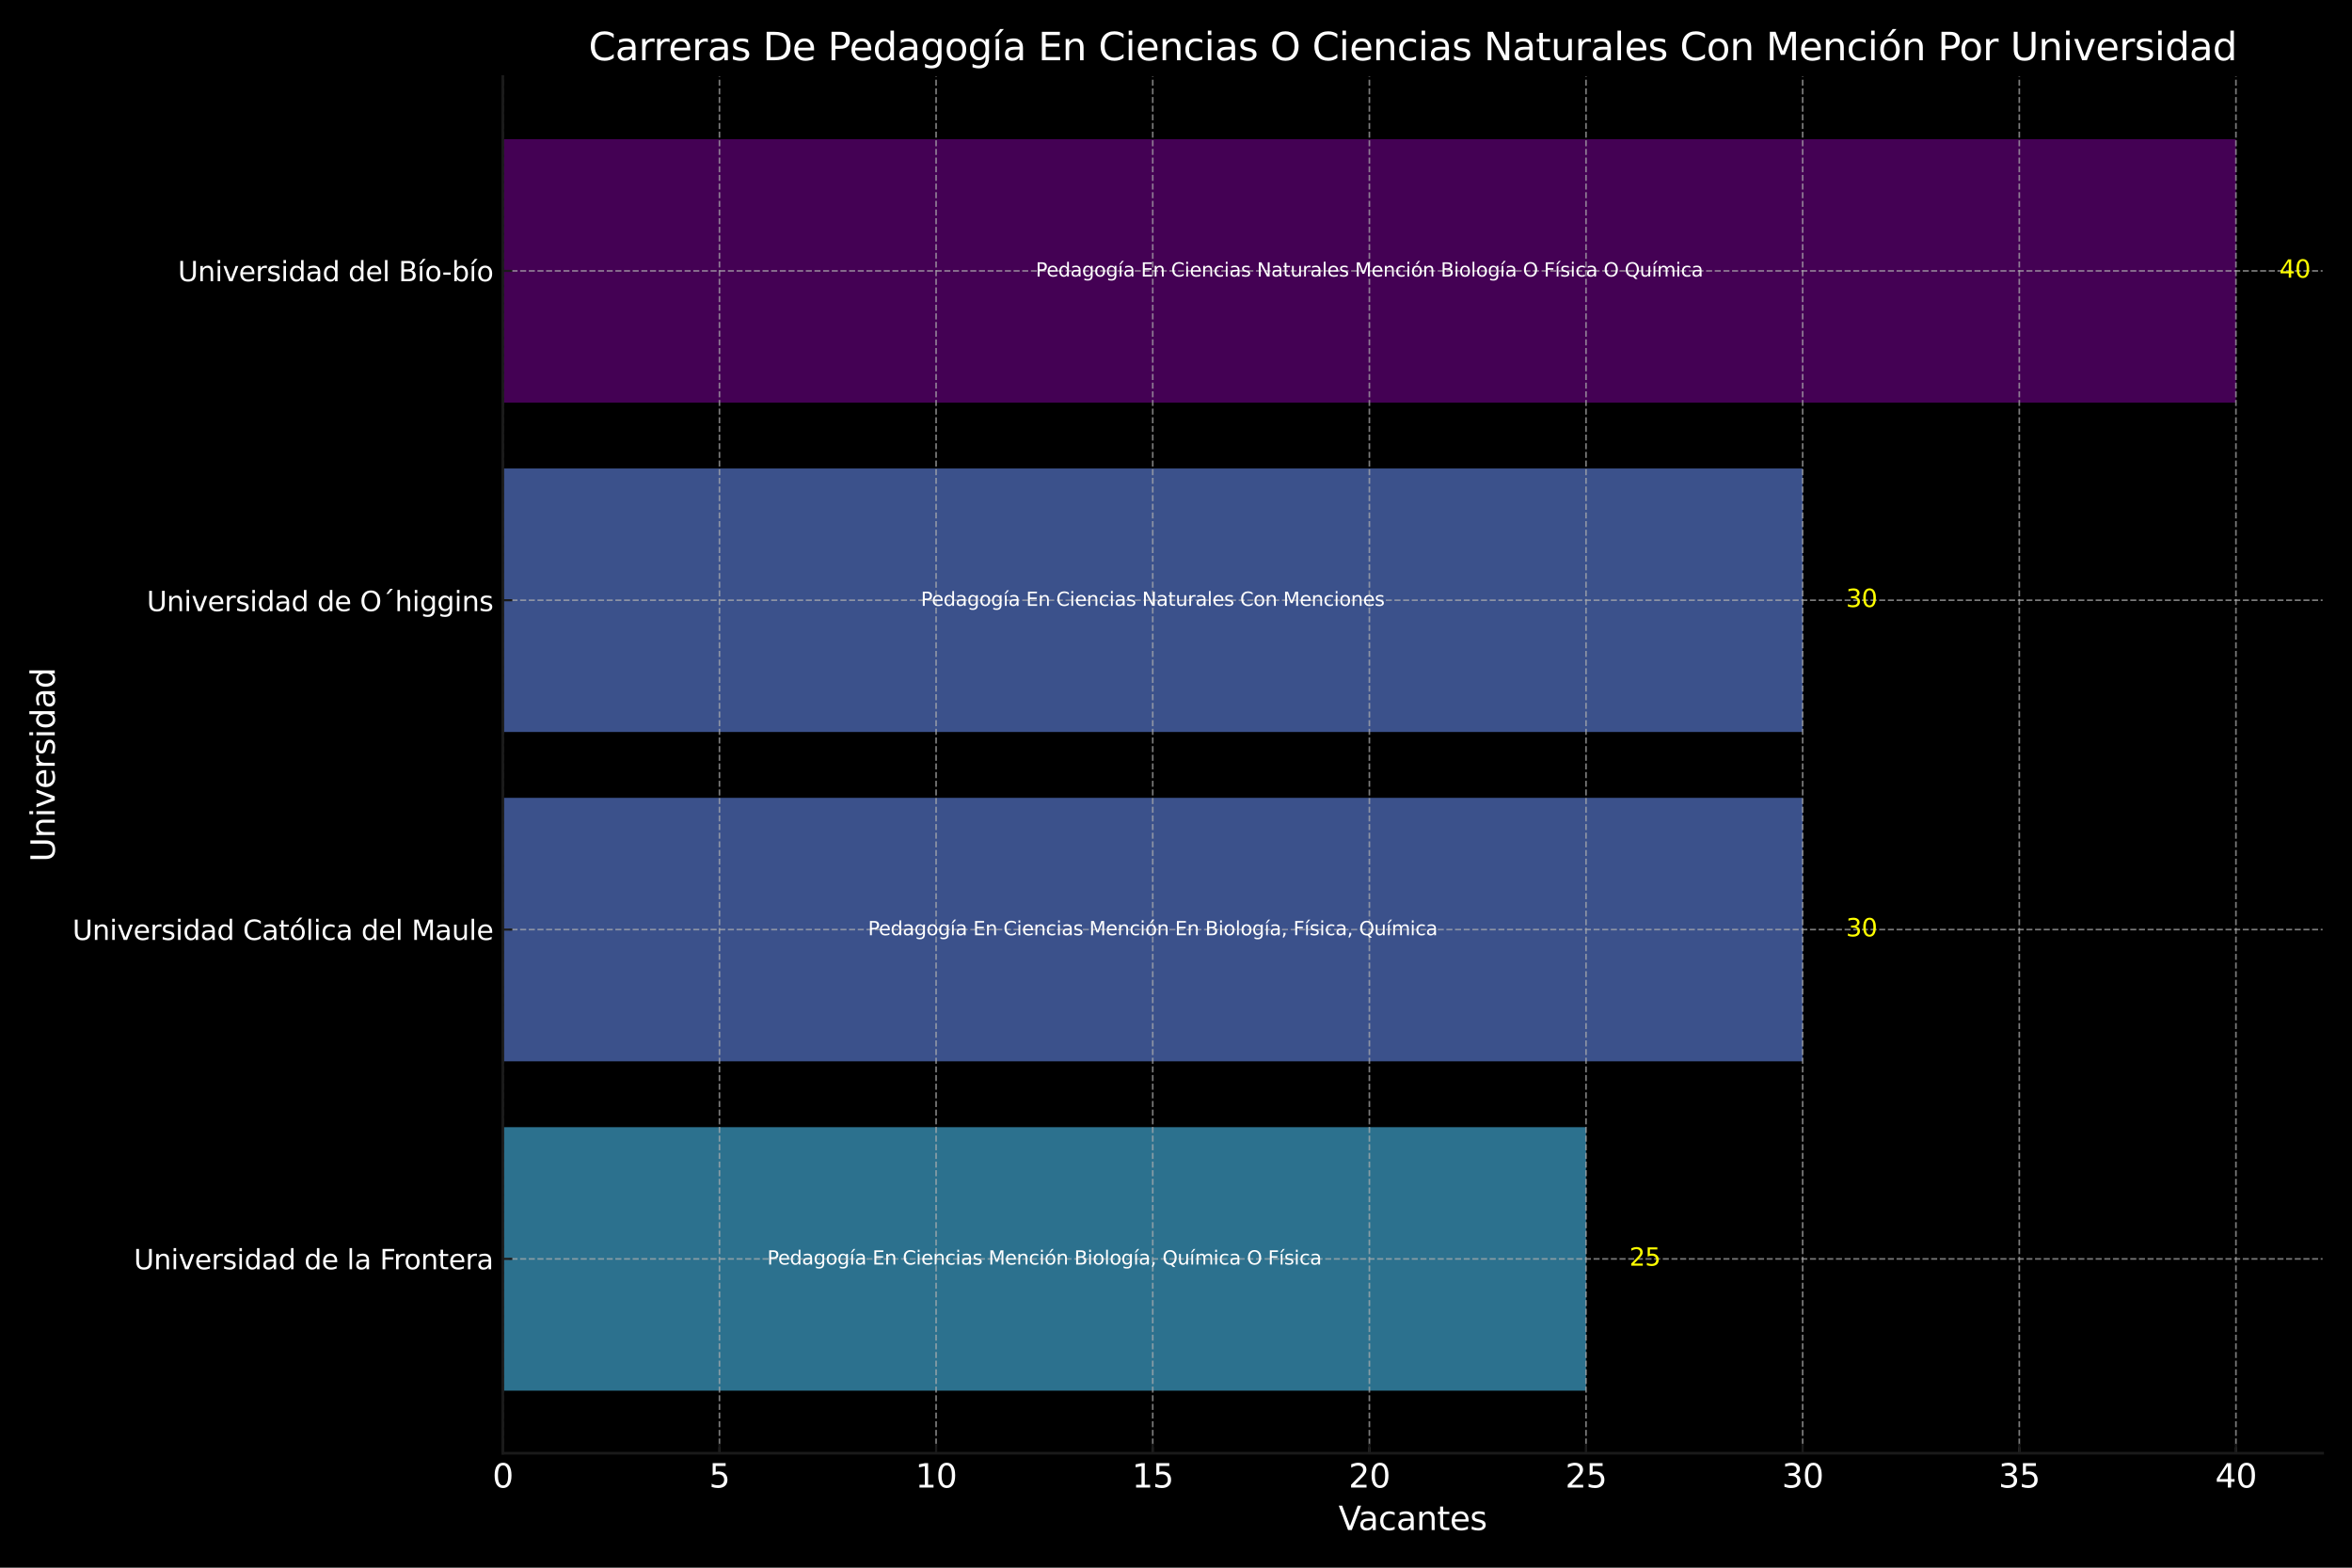 <?xml version="1.0" encoding="utf-8" standalone="no"?>
<!DOCTYPE svg PUBLIC "-//W3C//DTD SVG 1.1//EN"
  "http://www.w3.org/Graphics/SVG/1.1/DTD/svg11.dtd">
<svg xmlns:xlink="http://www.w3.org/1999/xlink" width="864pt" height="576pt" viewBox="0 0 864 576" xmlns="http://www.w3.org/2000/svg" version="1.1">
 <defs>
  <style type="text/css">*{stroke-linejoin: round; stroke-linecap: butt}</style>
 </defs>
 <g id="figure_1">
  <g id="patch_1">
   <path d="M 0 576 
L 864 576 
L 864 0 
L 0 0 
z
"/>
  </g>
  <g id="axes_1">
   <g id="patch_2">
    <path d="M 184.71 533.94 
L 853.2 533.94 
L 853.2 28.14 
L 184.71 28.14 
z
"/>
   </g>
   <g id="patch_3">
    <path d="M 184.71 510.949 
L 582.621 510.949 
L 582.621 414.145 
L 184.71 414.145 
z
" clip-path="url(#p367f5e7bcf)" style="fill: #2c718e"/>
   </g>
   <g id="patch_4">
    <path d="M 184.71 389.944 
L 662.203 389.944 
L 662.203 293.14 
L 184.71 293.14 
z
" clip-path="url(#p367f5e7bcf)" style="fill: #3b518b"/>
   </g>
   <g id="patch_5">
    <path d="M 184.71 268.94 
L 662.203 268.94 
L 662.203 172.136 
L 184.71 172.136 
z
" clip-path="url(#p367f5e7bcf)" style="fill: #3b518b"/>
   </g>
   <g id="patch_6">
    <path d="M 184.71 147.935 
L 821.367 147.935 
L 821.367 51.131 
L 184.71 51.131 
z
" clip-path="url(#p367f5e7bcf)" style="fill: #440154"/>
   </g>
   <g id="matplotlib.axis_1">
    <g id="xtick_1">
     <g id="line2d_1">
      <path d="M 184.71 533.94 
L 184.71 28.14 
" clip-path="url(#p367f5e7bcf)" style="fill: none; stroke-dasharray: 2.22,0.96; stroke-dashoffset: 0; stroke: #b0b0b0; stroke-opacity: 0.7; stroke-width: 0.6"/>
     </g>
     <g id="line2d_2">
      <defs>
       <path id="mdea21ae6fb" d="M 0 0 
L 0 -3.5 
" style="stroke: #1a1a1a; stroke-width: 0.8"/>
      </defs>
      <g>
       <use xlink:href="#mdea21ae6fb" x="184.71" y="533.94" style="fill: #1a1a1a; stroke: #1a1a1a; stroke-width: 0.8"/>
      </g>
     </g>
     <g id="text_1">
      <!-- 0 -->
      <g style="fill: #ffffff" transform="translate(180.893 546.558) scale(0.12 -0.12)">
       <defs>
        <path id="DejaVuSans-30" d="M 2034 4250 
Q 1547 4250 1301 3770 
Q 1056 3291 1056 2328 
Q 1056 1369 1301 889 
Q 1547 409 2034 409 
Q 2525 409 2770 889 
Q 3016 1369 3016 2328 
Q 3016 3291 2770 3770 
Q 2525 4250 2034 4250 
z
M 2034 4750 
Q 2819 4750 3233 4129 
Q 3647 3509 3647 2328 
Q 3647 1150 3233 529 
Q 2819 -91 2034 -91 
Q 1250 -91 836 529 
Q 422 1150 422 2328 
Q 422 3509 836 4129 
Q 1250 4750 2034 4750 
z
" transform="scale(0.016)"/>
       </defs>
       <use xlink:href="#DejaVuSans-30"/>
      </g>
     </g>
    </g>
    <g id="xtick_2">
     <g id="line2d_3">
      <path d="M 264.292 533.94 
L 264.292 28.14 
" clip-path="url(#p367f5e7bcf)" style="fill: none; stroke-dasharray: 2.22,0.96; stroke-dashoffset: 0; stroke: #b0b0b0; stroke-opacity: 0.7; stroke-width: 0.6"/>
     </g>
     <g id="line2d_4">
      <g>
       <use xlink:href="#mdea21ae6fb" x="264.292" y="533.94" style="fill: #1a1a1a; stroke: #1a1a1a; stroke-width: 0.8"/>
      </g>
     </g>
     <g id="text_2">
      <!-- 5 -->
      <g style="fill: #ffffff" transform="translate(260.475 546.558) scale(0.12 -0.12)">
       <defs>
        <path id="DejaVuSans-35" d="M 691 4666 
L 3169 4666 
L 3169 4134 
L 1269 4134 
L 1269 2991 
Q 1406 3038 1543 3061 
Q 1681 3084 1819 3084 
Q 2600 3084 3056 2656 
Q 3513 2228 3513 1497 
Q 3513 744 3044 326 
Q 2575 -91 1722 -91 
Q 1428 -91 1123 -41 
Q 819 9 494 109 
L 494 744 
Q 775 591 1075 516 
Q 1375 441 1709 441 
Q 2250 441 2565 725 
Q 2881 1009 2881 1497 
Q 2881 1984 2565 2268 
Q 2250 2553 1709 2553 
Q 1456 2553 1204 2497 
Q 953 2441 691 2322 
L 691 4666 
z
" transform="scale(0.016)"/>
       </defs>
       <use xlink:href="#DejaVuSans-35"/>
      </g>
     </g>
    </g>
    <g id="xtick_3">
     <g id="line2d_5">
      <path d="M 343.874 533.94 
L 343.874 28.14 
" clip-path="url(#p367f5e7bcf)" style="fill: none; stroke-dasharray: 2.22,0.96; stroke-dashoffset: 0; stroke: #b0b0b0; stroke-opacity: 0.7; stroke-width: 0.6"/>
     </g>
     <g id="line2d_6">
      <g>
       <use xlink:href="#mdea21ae6fb" x="343.874" y="533.94" style="fill: #1a1a1a; stroke: #1a1a1a; stroke-width: 0.8"/>
      </g>
     </g>
     <g id="text_3">
      <!-- 10 -->
      <g style="fill: #ffffff" transform="translate(336.239 546.558) scale(0.12 -0.12)">
       <defs>
        <path id="DejaVuSans-31" d="M 794 531 
L 1825 531 
L 1825 4091 
L 703 3866 
L 703 4441 
L 1819 4666 
L 2450 4666 
L 2450 531 
L 3481 531 
L 3481 0 
L 794 0 
L 794 531 
z
" transform="scale(0.016)"/>
       </defs>
       <use xlink:href="#DejaVuSans-31"/>
       <use xlink:href="#DejaVuSans-30" x="63.623"/>
      </g>
     </g>
    </g>
    <g id="xtick_4">
     <g id="line2d_7">
      <path d="M 423.456 533.94 
L 423.456 28.14 
" clip-path="url(#p367f5e7bcf)" style="fill: none; stroke-dasharray: 2.22,0.96; stroke-dashoffset: 0; stroke: #b0b0b0; stroke-opacity: 0.7; stroke-width: 0.6"/>
     </g>
     <g id="line2d_8">
      <g>
       <use xlink:href="#mdea21ae6fb" x="423.456" y="533.94" style="fill: #1a1a1a; stroke: #1a1a1a; stroke-width: 0.8"/>
      </g>
     </g>
     <g id="text_4">
      <!-- 15 -->
      <g style="fill: #ffffff" transform="translate(415.821 546.558) scale(0.12 -0.12)">
       <use xlink:href="#DejaVuSans-31"/>
       <use xlink:href="#DejaVuSans-35" x="63.623"/>
      </g>
     </g>
    </g>
    <g id="xtick_5">
     <g id="line2d_9">
      <path d="M 503.039 533.94 
L 503.039 28.14 
" clip-path="url(#p367f5e7bcf)" style="fill: none; stroke-dasharray: 2.22,0.96; stroke-dashoffset: 0; stroke: #b0b0b0; stroke-opacity: 0.7; stroke-width: 0.6"/>
     </g>
     <g id="line2d_10">
      <g>
       <use xlink:href="#mdea21ae6fb" x="503.039" y="533.94" style="fill: #1a1a1a; stroke: #1a1a1a; stroke-width: 0.8"/>
      </g>
     </g>
     <g id="text_5">
      <!-- 20 -->
      <g style="fill: #ffffff" transform="translate(495.404 546.558) scale(0.12 -0.12)">
       <defs>
        <path id="DejaVuSans-32" d="M 1228 531 
L 3431 531 
L 3431 0 
L 469 0 
L 469 531 
Q 828 903 1448 1529 
Q 2069 2156 2228 2338 
Q 2531 2678 2651 2914 
Q 2772 3150 2772 3378 
Q 2772 3750 2511 3984 
Q 2250 4219 1831 4219 
Q 1534 4219 1204 4116 
Q 875 4013 500 3803 
L 500 4441 
Q 881 4594 1212 4672 
Q 1544 4750 1819 4750 
Q 2544 4750 2975 4387 
Q 3406 4025 3406 3419 
Q 3406 3131 3298 2873 
Q 3191 2616 2906 2266 
Q 2828 2175 2409 1742 
Q 1991 1309 1228 531 
z
" transform="scale(0.016)"/>
       </defs>
       <use xlink:href="#DejaVuSans-32"/>
       <use xlink:href="#DejaVuSans-30" x="63.623"/>
      </g>
     </g>
    </g>
    <g id="xtick_6">
     <g id="line2d_11">
      <path d="M 582.621 533.94 
L 582.621 28.14 
" clip-path="url(#p367f5e7bcf)" style="fill: none; stroke-dasharray: 2.22,0.96; stroke-dashoffset: 0; stroke: #b0b0b0; stroke-opacity: 0.7; stroke-width: 0.6"/>
     </g>
     <g id="line2d_12">
      <g>
       <use xlink:href="#mdea21ae6fb" x="582.621" y="533.94" style="fill: #1a1a1a; stroke: #1a1a1a; stroke-width: 0.8"/>
      </g>
     </g>
     <g id="text_6">
      <!-- 25 -->
      <g style="fill: #ffffff" transform="translate(574.986 546.558) scale(0.12 -0.12)">
       <use xlink:href="#DejaVuSans-32"/>
       <use xlink:href="#DejaVuSans-35" x="63.623"/>
      </g>
     </g>
    </g>
    <g id="xtick_7">
     <g id="line2d_13">
      <path d="M 662.203 533.94 
L 662.203 28.14 
" clip-path="url(#p367f5e7bcf)" style="fill: none; stroke-dasharray: 2.22,0.96; stroke-dashoffset: 0; stroke: #b0b0b0; stroke-opacity: 0.7; stroke-width: 0.6"/>
     </g>
     <g id="line2d_14">
      <g>
       <use xlink:href="#mdea21ae6fb" x="662.203" y="533.94" style="fill: #1a1a1a; stroke: #1a1a1a; stroke-width: 0.8"/>
      </g>
     </g>
     <g id="text_7">
      <!-- 30 -->
      <g style="fill: #ffffff" transform="translate(654.568 546.558) scale(0.12 -0.12)">
       <defs>
        <path id="DejaVuSans-33" d="M 2597 2516 
Q 3050 2419 3304 2112 
Q 3559 1806 3559 1356 
Q 3559 666 3084 287 
Q 2609 -91 1734 -91 
Q 1441 -91 1130 -33 
Q 819 25 488 141 
L 488 750 
Q 750 597 1062 519 
Q 1375 441 1716 441 
Q 2309 441 2620 675 
Q 2931 909 2931 1356 
Q 2931 1769 2642 2001 
Q 2353 2234 1838 2234 
L 1294 2234 
L 1294 2753 
L 1863 2753 
Q 2328 2753 2575 2939 
Q 2822 3125 2822 3475 
Q 2822 3834 2567 4026 
Q 2313 4219 1838 4219 
Q 1578 4219 1281 4162 
Q 984 4106 628 3988 
L 628 4550 
Q 988 4650 1302 4700 
Q 1616 4750 1894 4750 
Q 2613 4750 3031 4423 
Q 3450 4097 3450 3541 
Q 3450 3153 3228 2886 
Q 3006 2619 2597 2516 
z
" transform="scale(0.016)"/>
       </defs>
       <use xlink:href="#DejaVuSans-33"/>
       <use xlink:href="#DejaVuSans-30" x="63.623"/>
      </g>
     </g>
    </g>
    <g id="xtick_8">
     <g id="line2d_15">
      <path d="M 741.785 533.94 
L 741.785 28.14 
" clip-path="url(#p367f5e7bcf)" style="fill: none; stroke-dasharray: 2.22,0.96; stroke-dashoffset: 0; stroke: #b0b0b0; stroke-opacity: 0.7; stroke-width: 0.6"/>
     </g>
     <g id="line2d_16">
      <g>
       <use xlink:href="#mdea21ae6fb" x="741.785" y="533.94" style="fill: #1a1a1a; stroke: #1a1a1a; stroke-width: 0.8"/>
      </g>
     </g>
     <g id="text_8">
      <!-- 35 -->
      <g style="fill: #ffffff" transform="translate(734.15 546.558) scale(0.12 -0.12)">
       <use xlink:href="#DejaVuSans-33"/>
       <use xlink:href="#DejaVuSans-35" x="63.623"/>
      </g>
     </g>
    </g>
    <g id="xtick_9">
     <g id="line2d_17">
      <path d="M 821.367 533.94 
L 821.367 28.14 
" clip-path="url(#p367f5e7bcf)" style="fill: none; stroke-dasharray: 2.22,0.96; stroke-dashoffset: 0; stroke: #b0b0b0; stroke-opacity: 0.7; stroke-width: 0.6"/>
     </g>
     <g id="line2d_18">
      <g>
       <use xlink:href="#mdea21ae6fb" x="821.367" y="533.94" style="fill: #1a1a1a; stroke: #1a1a1a; stroke-width: 0.8"/>
      </g>
     </g>
     <g id="text_9">
      <!-- 40 -->
      <g style="fill: #ffffff" transform="translate(813.732 546.558) scale(0.12 -0.12)">
       <defs>
        <path id="DejaVuSans-34" d="M 2419 4116 
L 825 1625 
L 2419 1625 
L 2419 4116 
z
M 2253 4666 
L 3047 4666 
L 3047 1625 
L 3713 1625 
L 3713 1100 
L 3047 1100 
L 3047 0 
L 2419 0 
L 2419 1100 
L 313 1100 
L 313 1709 
L 2253 4666 
z
" transform="scale(0.016)"/>
       </defs>
       <use xlink:href="#DejaVuSans-34"/>
       <use xlink:href="#DejaVuSans-30" x="63.623"/>
      </g>
     </g>
    </g>
    <g id="text_10">
     <!-- Vacantes -->
     <g style="fill: #ffffff" transform="translate(491.691 562.172) scale(0.12 -0.12)">
      <defs>
       <path id="DejaVuSans-56" d="M 1831 0 
L 50 4666 
L 709 4666 
L 2188 738 
L 3669 4666 
L 4325 4666 
L 2547 0 
L 1831 0 
z
" transform="scale(0.016)"/>
       <path id="DejaVuSans-61" d="M 2194 1759 
Q 1497 1759 1228 1600 
Q 959 1441 959 1056 
Q 959 750 1161 570 
Q 1363 391 1709 391 
Q 2188 391 2477 730 
Q 2766 1069 2766 1631 
L 2766 1759 
L 2194 1759 
z
M 3341 1997 
L 3341 0 
L 2766 0 
L 2766 531 
Q 2569 213 2275 61 
Q 1981 -91 1556 -91 
Q 1019 -91 701 211 
Q 384 513 384 1019 
Q 384 1609 779 1909 
Q 1175 2209 1959 2209 
L 2766 2209 
L 2766 2266 
Q 2766 2663 2505 2880 
Q 2244 3097 1772 3097 
Q 1472 3097 1187 3025 
Q 903 2953 641 2809 
L 641 3341 
Q 956 3463 1253 3523 
Q 1550 3584 1831 3584 
Q 2591 3584 2966 3190 
Q 3341 2797 3341 1997 
z
" transform="scale(0.016)"/>
       <path id="DejaVuSans-63" d="M 3122 3366 
L 3122 2828 
Q 2878 2963 2633 3030 
Q 2388 3097 2138 3097 
Q 1578 3097 1268 2742 
Q 959 2388 959 1747 
Q 959 1106 1268 751 
Q 1578 397 2138 397 
Q 2388 397 2633 464 
Q 2878 531 3122 666 
L 3122 134 
Q 2881 22 2623 -34 
Q 2366 -91 2075 -91 
Q 1284 -91 818 406 
Q 353 903 353 1747 
Q 353 2603 823 3093 
Q 1294 3584 2113 3584 
Q 2378 3584 2631 3529 
Q 2884 3475 3122 3366 
z
" transform="scale(0.016)"/>
       <path id="DejaVuSans-6e" d="M 3513 2113 
L 3513 0 
L 2938 0 
L 2938 2094 
Q 2938 2591 2744 2837 
Q 2550 3084 2163 3084 
Q 1697 3084 1428 2787 
Q 1159 2491 1159 1978 
L 1159 0 
L 581 0 
L 581 3500 
L 1159 3500 
L 1159 2956 
Q 1366 3272 1645 3428 
Q 1925 3584 2291 3584 
Q 2894 3584 3203 3211 
Q 3513 2838 3513 2113 
z
" transform="scale(0.016)"/>
       <path id="DejaVuSans-74" d="M 1172 4494 
L 1172 3500 
L 2356 3500 
L 2356 3053 
L 1172 3053 
L 1172 1153 
Q 1172 725 1289 603 
Q 1406 481 1766 481 
L 2356 481 
L 2356 0 
L 1766 0 
Q 1100 0 847 248 
Q 594 497 594 1153 
L 594 3053 
L 172 3053 
L 172 3500 
L 594 3500 
L 594 4494 
L 1172 4494 
z
" transform="scale(0.016)"/>
       <path id="DejaVuSans-65" d="M 3597 1894 
L 3597 1613 
L 953 1613 
Q 991 1019 1311 708 
Q 1631 397 2203 397 
Q 2534 397 2845 478 
Q 3156 559 3463 722 
L 3463 178 
Q 3153 47 2828 -22 
Q 2503 -91 2169 -91 
Q 1331 -91 842 396 
Q 353 884 353 1716 
Q 353 2575 817 3079 
Q 1281 3584 2069 3584 
Q 2775 3584 3186 3129 
Q 3597 2675 3597 1894 
z
M 3022 2063 
Q 3016 2534 2758 2815 
Q 2500 3097 2075 3097 
Q 1594 3097 1305 2825 
Q 1016 2553 972 2059 
L 3022 2063 
z
" transform="scale(0.016)"/>
       <path id="DejaVuSans-73" d="M 2834 3397 
L 2834 2853 
Q 2591 2978 2328 3040 
Q 2066 3103 1784 3103 
Q 1356 3103 1142 2972 
Q 928 2841 928 2578 
Q 928 2378 1081 2264 
Q 1234 2150 1697 2047 
L 1894 2003 
Q 2506 1872 2764 1633 
Q 3022 1394 3022 966 
Q 3022 478 2636 193 
Q 2250 -91 1575 -91 
Q 1294 -91 989 -36 
Q 684 19 347 128 
L 347 722 
Q 666 556 975 473 
Q 1284 391 1588 391 
Q 1994 391 2212 530 
Q 2431 669 2431 922 
Q 2431 1156 2273 1281 
Q 2116 1406 1581 1522 
L 1381 1569 
Q 847 1681 609 1914 
Q 372 2147 372 2553 
Q 372 3047 722 3315 
Q 1072 3584 1716 3584 
Q 2034 3584 2315 3537 
Q 2597 3491 2834 3397 
z
" transform="scale(0.016)"/>
      </defs>
      <use xlink:href="#DejaVuSans-56"/>
      <use xlink:href="#DejaVuSans-61" x="60.658"/>
      <use xlink:href="#DejaVuSans-63" x="121.938"/>
      <use xlink:href="#DejaVuSans-61" x="176.918"/>
      <use xlink:href="#DejaVuSans-6e" x="238.197"/>
      <use xlink:href="#DejaVuSans-74" x="301.576"/>
      <use xlink:href="#DejaVuSans-65" x="340.785"/>
      <use xlink:href="#DejaVuSans-73" x="402.309"/>
     </g>
    </g>
   </g>
   <g id="matplotlib.axis_2">
    <g id="ytick_1">
     <g id="line2d_19">
      <path d="M 184.71 462.547 
L 853.2 462.547 
" clip-path="url(#p367f5e7bcf)" style="fill: none; stroke-dasharray: 2.22,0.96; stroke-dashoffset: 0; stroke: #b0b0b0; stroke-opacity: 0.7; stroke-width: 0.6"/>
     </g>
     <g id="line2d_20">
      <defs>
       <path id="mea9756014a" d="M 0 0 
L 3.5 0 
" style="stroke: #1a1a1a; stroke-width: 0.8"/>
      </defs>
      <g>
       <use xlink:href="#mea9756014a" x="184.71" y="462.547" style="fill: #1a1a1a; stroke: #1a1a1a; stroke-width: 0.8"/>
      </g>
     </g>
     <g id="text_11">
      <!-- Universidad de la Frontera -->
      <g style="fill: #ffffff" transform="translate(49.157 466.346) scale(0.1 -0.1)">
       <defs>
        <path id="DejaVuSans-55" d="M 556 4666 
L 1191 4666 
L 1191 1831 
Q 1191 1081 1462 751 
Q 1734 422 2344 422 
Q 2950 422 3222 751 
Q 3494 1081 3494 1831 
L 3494 4666 
L 4128 4666 
L 4128 1753 
Q 4128 841 3676 375 
Q 3225 -91 2344 -91 
Q 1459 -91 1007 375 
Q 556 841 556 1753 
L 556 4666 
z
" transform="scale(0.016)"/>
        <path id="DejaVuSans-69" d="M 603 3500 
L 1178 3500 
L 1178 0 
L 603 0 
L 603 3500 
z
M 603 4863 
L 1178 4863 
L 1178 4134 
L 603 4134 
L 603 4863 
z
" transform="scale(0.016)"/>
        <path id="DejaVuSans-76" d="M 191 3500 
L 800 3500 
L 1894 563 
L 2988 3500 
L 3597 3500 
L 2284 0 
L 1503 0 
L 191 3500 
z
" transform="scale(0.016)"/>
        <path id="DejaVuSans-72" d="M 2631 2963 
Q 2534 3019 2420 3045 
Q 2306 3072 2169 3072 
Q 1681 3072 1420 2755 
Q 1159 2438 1159 1844 
L 1159 0 
L 581 0 
L 581 3500 
L 1159 3500 
L 1159 2956 
Q 1341 3275 1631 3429 
Q 1922 3584 2338 3584 
Q 2397 3584 2469 3576 
Q 2541 3569 2628 3553 
L 2631 2963 
z
" transform="scale(0.016)"/>
        <path id="DejaVuSans-64" d="M 2906 2969 
L 2906 4863 
L 3481 4863 
L 3481 0 
L 2906 0 
L 2906 525 
Q 2725 213 2448 61 
Q 2172 -91 1784 -91 
Q 1150 -91 751 415 
Q 353 922 353 1747 
Q 353 2572 751 3078 
Q 1150 3584 1784 3584 
Q 2172 3584 2448 3432 
Q 2725 3281 2906 2969 
z
M 947 1747 
Q 947 1113 1208 752 
Q 1469 391 1925 391 
Q 2381 391 2643 752 
Q 2906 1113 2906 1747 
Q 2906 2381 2643 2742 
Q 2381 3103 1925 3103 
Q 1469 3103 1208 2742 
Q 947 2381 947 1747 
z
" transform="scale(0.016)"/>
        <path id="DejaVuSans-20" transform="scale(0.016)"/>
        <path id="DejaVuSans-6c" d="M 603 4863 
L 1178 4863 
L 1178 0 
L 603 0 
L 603 4863 
z
" transform="scale(0.016)"/>
        <path id="DejaVuSans-46" d="M 628 4666 
L 3309 4666 
L 3309 4134 
L 1259 4134 
L 1259 2759 
L 3109 2759 
L 3109 2228 
L 1259 2228 
L 1259 0 
L 628 0 
L 628 4666 
z
" transform="scale(0.016)"/>
        <path id="DejaVuSans-6f" d="M 1959 3097 
Q 1497 3097 1228 2736 
Q 959 2375 959 1747 
Q 959 1119 1226 758 
Q 1494 397 1959 397 
Q 2419 397 2687 759 
Q 2956 1122 2956 1747 
Q 2956 2369 2687 2733 
Q 2419 3097 1959 3097 
z
M 1959 3584 
Q 2709 3584 3137 3096 
Q 3566 2609 3566 1747 
Q 3566 888 3137 398 
Q 2709 -91 1959 -91 
Q 1206 -91 779 398 
Q 353 888 353 1747 
Q 353 2609 779 3096 
Q 1206 3584 1959 3584 
z
" transform="scale(0.016)"/>
       </defs>
       <use xlink:href="#DejaVuSans-55"/>
       <use xlink:href="#DejaVuSans-6e" x="73.193"/>
       <use xlink:href="#DejaVuSans-69" x="136.572"/>
       <use xlink:href="#DejaVuSans-76" x="164.355"/>
       <use xlink:href="#DejaVuSans-65" x="223.535"/>
       <use xlink:href="#DejaVuSans-72" x="285.059"/>
       <use xlink:href="#DejaVuSans-73" x="326.172"/>
       <use xlink:href="#DejaVuSans-69" x="378.271"/>
       <use xlink:href="#DejaVuSans-64" x="406.055"/>
       <use xlink:href="#DejaVuSans-61" x="469.531"/>
       <use xlink:href="#DejaVuSans-64" x="530.811"/>
       <use xlink:href="#DejaVuSans-20" x="594.287"/>
       <use xlink:href="#DejaVuSans-64" x="626.074"/>
       <use xlink:href="#DejaVuSans-65" x="689.551"/>
       <use xlink:href="#DejaVuSans-20" x="751.074"/>
       <use xlink:href="#DejaVuSans-6c" x="782.861"/>
       <use xlink:href="#DejaVuSans-61" x="810.645"/>
       <use xlink:href="#DejaVuSans-20" x="871.924"/>
       <use xlink:href="#DejaVuSans-46" x="903.711"/>
       <use xlink:href="#DejaVuSans-72" x="953.98"/>
       <use xlink:href="#DejaVuSans-6f" x="992.844"/>
       <use xlink:href="#DejaVuSans-6e" x="1054.025"/>
       <use xlink:href="#DejaVuSans-74" x="1117.404"/>
       <use xlink:href="#DejaVuSans-65" x="1156.613"/>
       <use xlink:href="#DejaVuSans-72" x="1218.137"/>
       <use xlink:href="#DejaVuSans-61" x="1259.25"/>
      </g>
     </g>
    </g>
    <g id="ytick_2">
     <g id="line2d_21">
      <path d="M 184.71 341.542 
L 853.2 341.542 
" clip-path="url(#p367f5e7bcf)" style="fill: none; stroke-dasharray: 2.22,0.96; stroke-dashoffset: 0; stroke: #b0b0b0; stroke-opacity: 0.7; stroke-width: 0.6"/>
     </g>
     <g id="line2d_22">
      <g>
       <use xlink:href="#mea9756014a" x="184.71" y="341.542" style="fill: #1a1a1a; stroke: #1a1a1a; stroke-width: 0.8"/>
      </g>
     </g>
     <g id="text_12">
      <!-- Universidad Católica del Maule -->
      <g style="fill: #ffffff" transform="translate(26.608 345.342) scale(0.1 -0.1)">
       <defs>
        <path id="DejaVuSans-43" d="M 4122 4306 
L 4122 3641 
Q 3803 3938 3442 4084 
Q 3081 4231 2675 4231 
Q 1875 4231 1450 3742 
Q 1025 3253 1025 2328 
Q 1025 1406 1450 917 
Q 1875 428 2675 428 
Q 3081 428 3442 575 
Q 3803 722 4122 1019 
L 4122 359 
Q 3791 134 3420 21 
Q 3050 -91 2638 -91 
Q 1578 -91 968 557 
Q 359 1206 359 2328 
Q 359 3453 968 4101 
Q 1578 4750 2638 4750 
Q 3056 4750 3426 4639 
Q 3797 4528 4122 4306 
z
" transform="scale(0.016)"/>
        <path id="DejaVuSans-f3" d="M 1959 3097 
Q 1497 3097 1228 2736 
Q 959 2375 959 1747 
Q 959 1119 1226 758 
Q 1494 397 1959 397 
Q 2419 397 2687 759 
Q 2956 1122 2956 1747 
Q 2956 2369 2687 2733 
Q 2419 3097 1959 3097 
z
M 1959 3584 
Q 2709 3584 3137 3096 
Q 3566 2609 3566 1747 
Q 3566 888 3137 398 
Q 2709 -91 1959 -91 
Q 1206 -91 779 398 
Q 353 888 353 1747 
Q 353 2609 779 3096 
Q 1206 3584 1959 3584 
z
M 2394 5119 
L 3016 5119 
L 1998 3944 
L 1519 3944 
L 2394 5119 
z
" transform="scale(0.016)"/>
        <path id="DejaVuSans-4d" d="M 628 4666 
L 1569 4666 
L 2759 1491 
L 3956 4666 
L 4897 4666 
L 4897 0 
L 4281 0 
L 4281 4097 
L 3078 897 
L 2444 897 
L 1241 4097 
L 1241 0 
L 628 0 
L 628 4666 
z
" transform="scale(0.016)"/>
        <path id="DejaVuSans-75" d="M 544 1381 
L 544 3500 
L 1119 3500 
L 1119 1403 
Q 1119 906 1312 657 
Q 1506 409 1894 409 
Q 2359 409 2629 706 
Q 2900 1003 2900 1516 
L 2900 3500 
L 3475 3500 
L 3475 0 
L 2900 0 
L 2900 538 
Q 2691 219 2414 64 
Q 2138 -91 1772 -91 
Q 1169 -91 856 284 
Q 544 659 544 1381 
z
M 1991 3584 
L 1991 3584 
z
" transform="scale(0.016)"/>
       </defs>
       <use xlink:href="#DejaVuSans-55"/>
       <use xlink:href="#DejaVuSans-6e" x="73.193"/>
       <use xlink:href="#DejaVuSans-69" x="136.572"/>
       <use xlink:href="#DejaVuSans-76" x="164.355"/>
       <use xlink:href="#DejaVuSans-65" x="223.535"/>
       <use xlink:href="#DejaVuSans-72" x="285.059"/>
       <use xlink:href="#DejaVuSans-73" x="326.172"/>
       <use xlink:href="#DejaVuSans-69" x="378.271"/>
       <use xlink:href="#DejaVuSans-64" x="406.055"/>
       <use xlink:href="#DejaVuSans-61" x="469.531"/>
       <use xlink:href="#DejaVuSans-64" x="530.811"/>
       <use xlink:href="#DejaVuSans-20" x="594.287"/>
       <use xlink:href="#DejaVuSans-43" x="626.074"/>
       <use xlink:href="#DejaVuSans-61" x="695.898"/>
       <use xlink:href="#DejaVuSans-74" x="757.178"/>
       <use xlink:href="#DejaVuSans-f3" x="796.387"/>
       <use xlink:href="#DejaVuSans-6c" x="857.568"/>
       <use xlink:href="#DejaVuSans-69" x="885.352"/>
       <use xlink:href="#DejaVuSans-63" x="913.135"/>
       <use xlink:href="#DejaVuSans-61" x="968.115"/>
       <use xlink:href="#DejaVuSans-20" x="1029.395"/>
       <use xlink:href="#DejaVuSans-64" x="1061.182"/>
       <use xlink:href="#DejaVuSans-65" x="1124.658"/>
       <use xlink:href="#DejaVuSans-6c" x="1186.182"/>
       <use xlink:href="#DejaVuSans-20" x="1213.965"/>
       <use xlink:href="#DejaVuSans-4d" x="1245.752"/>
       <use xlink:href="#DejaVuSans-61" x="1332.031"/>
       <use xlink:href="#DejaVuSans-75" x="1393.311"/>
       <use xlink:href="#DejaVuSans-6c" x="1456.689"/>
       <use xlink:href="#DejaVuSans-65" x="1484.473"/>
      </g>
     </g>
    </g>
    <g id="ytick_3">
     <g id="line2d_23">
      <path d="M 184.71 220.538 
L 853.2 220.538 
" clip-path="url(#p367f5e7bcf)" style="fill: none; stroke-dasharray: 2.22,0.96; stroke-dashoffset: 0; stroke: #b0b0b0; stroke-opacity: 0.7; stroke-width: 0.6"/>
     </g>
     <g id="line2d_24">
      <g>
       <use xlink:href="#mea9756014a" x="184.71" y="220.538" style="fill: #1a1a1a; stroke: #1a1a1a; stroke-width: 0.8"/>
      </g>
     </g>
     <g id="text_13">
      <!-- Universidad de O´higgins -->
      <g style="fill: #ffffff" transform="translate(53.913 224.537) scale(0.1 -0.1)">
       <defs>
        <path id="DejaVuSans-4f" d="M 2522 4238 
Q 1834 4238 1429 3725 
Q 1025 3213 1025 2328 
Q 1025 1447 1429 934 
Q 1834 422 2522 422 
Q 3209 422 3611 934 
Q 4013 1447 4013 2328 
Q 4013 3213 3611 3725 
Q 3209 4238 2522 4238 
z
M 2522 4750 
Q 3503 4750 4090 4092 
Q 4678 3434 4678 2328 
Q 4678 1225 4090 567 
Q 3503 -91 2522 -91 
Q 1538 -91 948 565 
Q 359 1222 359 2328 
Q 359 3434 948 4092 
Q 1538 4750 2522 4750 
z
" transform="scale(0.016)"/>
        <path id="DejaVuSans-b4" d="M 2034 5119 
L 2656 5119 
L 1638 3944 
L 1159 3944 
L 2034 5119 
z
" transform="scale(0.016)"/>
        <path id="DejaVuSans-68" d="M 3513 2113 
L 3513 0 
L 2938 0 
L 2938 2094 
Q 2938 2591 2744 2837 
Q 2550 3084 2163 3084 
Q 1697 3084 1428 2787 
Q 1159 2491 1159 1978 
L 1159 0 
L 581 0 
L 581 4863 
L 1159 4863 
L 1159 2956 
Q 1366 3272 1645 3428 
Q 1925 3584 2291 3584 
Q 2894 3584 3203 3211 
Q 3513 2838 3513 2113 
z
" transform="scale(0.016)"/>
        <path id="DejaVuSans-67" d="M 2906 1791 
Q 2906 2416 2648 2759 
Q 2391 3103 1925 3103 
Q 1463 3103 1205 2759 
Q 947 2416 947 1791 
Q 947 1169 1205 825 
Q 1463 481 1925 481 
Q 2391 481 2648 825 
Q 2906 1169 2906 1791 
z
M 3481 434 
Q 3481 -459 3084 -895 
Q 2688 -1331 1869 -1331 
Q 1566 -1331 1297 -1286 
Q 1028 -1241 775 -1147 
L 775 -588 
Q 1028 -725 1275 -790 
Q 1522 -856 1778 -856 
Q 2344 -856 2625 -561 
Q 2906 -266 2906 331 
L 2906 616 
Q 2728 306 2450 153 
Q 2172 0 1784 0 
Q 1141 0 747 490 
Q 353 981 353 1791 
Q 353 2603 747 3093 
Q 1141 3584 1784 3584 
Q 2172 3584 2450 3431 
Q 2728 3278 2906 2969 
L 2906 3500 
L 3481 3500 
L 3481 434 
z
" transform="scale(0.016)"/>
       </defs>
       <use xlink:href="#DejaVuSans-55"/>
       <use xlink:href="#DejaVuSans-6e" x="73.193"/>
       <use xlink:href="#DejaVuSans-69" x="136.572"/>
       <use xlink:href="#DejaVuSans-76" x="164.355"/>
       <use xlink:href="#DejaVuSans-65" x="223.535"/>
       <use xlink:href="#DejaVuSans-72" x="285.059"/>
       <use xlink:href="#DejaVuSans-73" x="326.172"/>
       <use xlink:href="#DejaVuSans-69" x="378.271"/>
       <use xlink:href="#DejaVuSans-64" x="406.055"/>
       <use xlink:href="#DejaVuSans-61" x="469.531"/>
       <use xlink:href="#DejaVuSans-64" x="530.811"/>
       <use xlink:href="#DejaVuSans-20" x="594.287"/>
       <use xlink:href="#DejaVuSans-64" x="626.074"/>
       <use xlink:href="#DejaVuSans-65" x="689.551"/>
       <use xlink:href="#DejaVuSans-20" x="751.074"/>
       <use xlink:href="#DejaVuSans-4f" x="782.861"/>
       <use xlink:href="#DejaVuSans-b4" x="861.572"/>
       <use xlink:href="#DejaVuSans-68" x="911.572"/>
       <use xlink:href="#DejaVuSans-69" x="974.951"/>
       <use xlink:href="#DejaVuSans-67" x="1002.734"/>
       <use xlink:href="#DejaVuSans-67" x="1066.211"/>
       <use xlink:href="#DejaVuSans-69" x="1129.688"/>
       <use xlink:href="#DejaVuSans-6e" x="1157.471"/>
       <use xlink:href="#DejaVuSans-73" x="1220.85"/>
      </g>
     </g>
    </g>
    <g id="ytick_4">
     <g id="line2d_25">
      <path d="M 184.71 99.533 
L 853.2 99.533 
" clip-path="url(#p367f5e7bcf)" style="fill: none; stroke-dasharray: 2.22,0.96; stroke-dashoffset: 0; stroke: #b0b0b0; stroke-opacity: 0.7; stroke-width: 0.6"/>
     </g>
     <g id="line2d_26">
      <g>
       <use xlink:href="#mea9756014a" x="184.71" y="99.533" style="fill: #1a1a1a; stroke: #1a1a1a; stroke-width: 0.8"/>
      </g>
     </g>
     <g id="text_14">
      <!-- Universidad del Bío-bío -->
      <g style="fill: #ffffff" transform="translate(65.346 103.332) scale(0.1 -0.1)">
       <defs>
        <path id="DejaVuSans-42" d="M 1259 2228 
L 1259 519 
L 2272 519 
Q 2781 519 3026 730 
Q 3272 941 3272 1375 
Q 3272 1813 3026 2020 
Q 2781 2228 2272 2228 
L 1259 2228 
z
M 1259 4147 
L 1259 2741 
L 2194 2741 
Q 2656 2741 2882 2914 
Q 3109 3088 3109 3444 
Q 3109 3797 2882 3972 
Q 2656 4147 2194 4147 
L 1259 4147 
z
M 628 4666 
L 2241 4666 
Q 2963 4666 3353 4366 
Q 3744 4066 3744 3513 
Q 3744 3084 3544 2831 
Q 3344 2578 2956 2516 
Q 3422 2416 3680 2098 
Q 3938 1781 3938 1306 
Q 3938 681 3513 340 
Q 3088 0 2303 0 
L 628 0 
L 628 4666 
z
" transform="scale(0.016)"/>
        <path id="DejaVuSans-ed" d="M 1322 5119 
L 1944 5119 
L 926 3944 
L 447 3944 
L 1322 5119 
z
M 603 3500 
L 1178 3500 
L 1178 0 
L 603 0 
L 603 3500 
z
M 891 3584 
L 891 3584 
z
" transform="scale(0.016)"/>
        <path id="DejaVuSans-2d" d="M 313 2009 
L 1997 2009 
L 1997 1497 
L 313 1497 
L 313 2009 
z
" transform="scale(0.016)"/>
        <path id="DejaVuSans-62" d="M 3116 1747 
Q 3116 2381 2855 2742 
Q 2594 3103 2138 3103 
Q 1681 3103 1420 2742 
Q 1159 2381 1159 1747 
Q 1159 1113 1420 752 
Q 1681 391 2138 391 
Q 2594 391 2855 752 
Q 3116 1113 3116 1747 
z
M 1159 2969 
Q 1341 3281 1617 3432 
Q 1894 3584 2278 3584 
Q 2916 3584 3314 3078 
Q 3713 2572 3713 1747 
Q 3713 922 3314 415 
Q 2916 -91 2278 -91 
Q 1894 -91 1617 61 
Q 1341 213 1159 525 
L 1159 0 
L 581 0 
L 581 4863 
L 1159 4863 
L 1159 2969 
z
" transform="scale(0.016)"/>
       </defs>
       <use xlink:href="#DejaVuSans-55"/>
       <use xlink:href="#DejaVuSans-6e" x="73.193"/>
       <use xlink:href="#DejaVuSans-69" x="136.572"/>
       <use xlink:href="#DejaVuSans-76" x="164.355"/>
       <use xlink:href="#DejaVuSans-65" x="223.535"/>
       <use xlink:href="#DejaVuSans-72" x="285.059"/>
       <use xlink:href="#DejaVuSans-73" x="326.172"/>
       <use xlink:href="#DejaVuSans-69" x="378.271"/>
       <use xlink:href="#DejaVuSans-64" x="406.055"/>
       <use xlink:href="#DejaVuSans-61" x="469.531"/>
       <use xlink:href="#DejaVuSans-64" x="530.811"/>
       <use xlink:href="#DejaVuSans-20" x="594.287"/>
       <use xlink:href="#DejaVuSans-64" x="626.074"/>
       <use xlink:href="#DejaVuSans-65" x="689.551"/>
       <use xlink:href="#DejaVuSans-6c" x="751.074"/>
       <use xlink:href="#DejaVuSans-20" x="778.857"/>
       <use xlink:href="#DejaVuSans-42" x="810.645"/>
       <use xlink:href="#DejaVuSans-ed" x="879.248"/>
       <use xlink:href="#DejaVuSans-6f" x="907.031"/>
       <use xlink:href="#DejaVuSans-2d" x="970.088"/>
       <use xlink:href="#DejaVuSans-62" x="1006.172"/>
       <use xlink:href="#DejaVuSans-ed" x="1069.648"/>
       <use xlink:href="#DejaVuSans-6f" x="1097.432"/>
      </g>
     </g>
    </g>
    <g id="text_15">
     <!-- Universidad -->
     <g style="fill: #ffffff" transform="translate(20.113 316.698) rotate(-90) scale(0.12 -0.12)">
      <use xlink:href="#DejaVuSans-55"/>
      <use xlink:href="#DejaVuSans-6e" x="73.193"/>
      <use xlink:href="#DejaVuSans-69" x="136.572"/>
      <use xlink:href="#DejaVuSans-76" x="164.355"/>
      <use xlink:href="#DejaVuSans-65" x="223.535"/>
      <use xlink:href="#DejaVuSans-72" x="285.059"/>
      <use xlink:href="#DejaVuSans-73" x="326.172"/>
      <use xlink:href="#DejaVuSans-69" x="378.271"/>
      <use xlink:href="#DejaVuSans-64" x="406.055"/>
      <use xlink:href="#DejaVuSans-61" x="469.531"/>
      <use xlink:href="#DejaVuSans-64" x="530.811"/>
     </g>
    </g>
   </g>
   <g id="patch_7">
    <path d="M 184.71 533.94 
L 184.71 28.14 
" style="fill: none; stroke: #1a1a1a; stroke-linejoin: miter; stroke-linecap: square"/>
   </g>
   <g id="patch_8">
    <path d="M 184.71 533.94 
L 853.2 533.94 
" style="fill: none; stroke: #1a1a1a; stroke-linejoin: miter; stroke-linecap: square"/>
   </g>
   <g id="text_16">
    <!-- Pedagogía En Ciencias Mención Biología, Química O Física -->
    <g style="fill: #ffffff" transform="translate(281.859 464.619) scale(0.07 -0.07)">
     <defs>
      <path id="DejaVuSans-50" d="M 1259 4147 
L 1259 2394 
L 2053 2394 
Q 2494 2394 2734 2622 
Q 2975 2850 2975 3272 
Q 2975 3691 2734 3919 
Q 2494 4147 2053 4147 
L 1259 4147 
z
M 628 4666 
L 2053 4666 
Q 2838 4666 3239 4311 
Q 3641 3956 3641 3272 
Q 3641 2581 3239 2228 
Q 2838 1875 2053 1875 
L 1259 1875 
L 1259 0 
L 628 0 
L 628 4666 
z
" transform="scale(0.016)"/>
      <path id="DejaVuSans-45" d="M 628 4666 
L 3578 4666 
L 3578 4134 
L 1259 4134 
L 1259 2753 
L 3481 2753 
L 3481 2222 
L 1259 2222 
L 1259 531 
L 3634 531 
L 3634 0 
L 628 0 
L 628 4666 
z
" transform="scale(0.016)"/>
      <path id="DejaVuSans-2c" d="M 750 794 
L 1409 794 
L 1409 256 
L 897 -744 
L 494 -744 
L 750 256 
L 750 794 
z
" transform="scale(0.016)"/>
      <path id="DejaVuSans-51" d="M 2522 4238 
Q 1834 4238 1429 3725 
Q 1025 3213 1025 2328 
Q 1025 1447 1429 934 
Q 1834 422 2522 422 
Q 3209 422 3611 934 
Q 4013 1447 4013 2328 
Q 4013 3213 3611 3725 
Q 3209 4238 2522 4238 
z
M 3406 84 
L 4238 -825 
L 3475 -825 
L 2784 -78 
Q 2681 -84 2626 -87 
Q 2572 -91 2522 -91 
Q 1538 -91 948 567 
Q 359 1225 359 2328 
Q 359 3434 948 4092 
Q 1538 4750 2522 4750 
Q 3503 4750 4090 4092 
Q 4678 3434 4678 2328 
Q 4678 1516 4351 937 
Q 4025 359 3406 84 
z
" transform="scale(0.016)"/>
      <path id="DejaVuSans-6d" d="M 3328 2828 
Q 3544 3216 3844 3400 
Q 4144 3584 4550 3584 
Q 5097 3584 5394 3201 
Q 5691 2819 5691 2113 
L 5691 0 
L 5113 0 
L 5113 2094 
Q 5113 2597 4934 2840 
Q 4756 3084 4391 3084 
Q 3944 3084 3684 2787 
Q 3425 2491 3425 1978 
L 3425 0 
L 2847 0 
L 2847 2094 
Q 2847 2600 2669 2842 
Q 2491 3084 2119 3084 
Q 1678 3084 1418 2786 
Q 1159 2488 1159 1978 
L 1159 0 
L 581 0 
L 581 3500 
L 1159 3500 
L 1159 2956 
Q 1356 3278 1631 3431 
Q 1906 3584 2284 3584 
Q 2666 3584 2933 3390 
Q 3200 3197 3328 2828 
z
" transform="scale(0.016)"/>
     </defs>
     <use xlink:href="#DejaVuSans-50"/>
     <use xlink:href="#DejaVuSans-65" x="56.678"/>
     <use xlink:href="#DejaVuSans-64" x="118.201"/>
     <use xlink:href="#DejaVuSans-61" x="181.678"/>
     <use xlink:href="#DejaVuSans-67" x="242.957"/>
     <use xlink:href="#DejaVuSans-6f" x="306.434"/>
     <use xlink:href="#DejaVuSans-67" x="367.615"/>
     <use xlink:href="#DejaVuSans-ed" x="431.092"/>
     <use xlink:href="#DejaVuSans-61" x="458.875"/>
     <use xlink:href="#DejaVuSans-20" x="520.154"/>
     <use xlink:href="#DejaVuSans-45" x="551.941"/>
     <use xlink:href="#DejaVuSans-6e" x="615.125"/>
     <use xlink:href="#DejaVuSans-20" x="678.504"/>
     <use xlink:href="#DejaVuSans-43" x="710.291"/>
     <use xlink:href="#DejaVuSans-69" x="780.115"/>
     <use xlink:href="#DejaVuSans-65" x="807.898"/>
     <use xlink:href="#DejaVuSans-6e" x="869.422"/>
     <use xlink:href="#DejaVuSans-63" x="932.801"/>
     <use xlink:href="#DejaVuSans-69" x="987.781"/>
     <use xlink:href="#DejaVuSans-61" x="1015.564"/>
     <use xlink:href="#DejaVuSans-73" x="1076.844"/>
     <use xlink:href="#DejaVuSans-20" x="1128.943"/>
     <use xlink:href="#DejaVuSans-4d" x="1160.73"/>
     <use xlink:href="#DejaVuSans-65" x="1247.01"/>
     <use xlink:href="#DejaVuSans-6e" x="1308.533"/>
     <use xlink:href="#DejaVuSans-63" x="1371.912"/>
     <use xlink:href="#DejaVuSans-69" x="1426.893"/>
     <use xlink:href="#DejaVuSans-f3" x="1454.676"/>
     <use xlink:href="#DejaVuSans-6e" x="1515.857"/>
     <use xlink:href="#DejaVuSans-20" x="1579.236"/>
     <use xlink:href="#DejaVuSans-42" x="1611.023"/>
     <use xlink:href="#DejaVuSans-69" x="1679.627"/>
     <use xlink:href="#DejaVuSans-6f" x="1707.41"/>
     <use xlink:href="#DejaVuSans-6c" x="1768.592"/>
     <use xlink:href="#DejaVuSans-6f" x="1796.375"/>
     <use xlink:href="#DejaVuSans-67" x="1857.557"/>
     <use xlink:href="#DejaVuSans-ed" x="1921.033"/>
     <use xlink:href="#DejaVuSans-61" x="1948.816"/>
     <use xlink:href="#DejaVuSans-2c" x="2010.096"/>
     <use xlink:href="#DejaVuSans-20" x="2041.883"/>
     <use xlink:href="#DejaVuSans-51" x="2073.67"/>
     <use xlink:href="#DejaVuSans-75" x="2152.381"/>
     <use xlink:href="#DejaVuSans-ed" x="2215.76"/>
     <use xlink:href="#DejaVuSans-6d" x="2243.543"/>
     <use xlink:href="#DejaVuSans-69" x="2340.955"/>
     <use xlink:href="#DejaVuSans-63" x="2368.738"/>
     <use xlink:href="#DejaVuSans-61" x="2423.719"/>
     <use xlink:href="#DejaVuSans-20" x="2484.998"/>
     <use xlink:href="#DejaVuSans-4f" x="2516.785"/>
     <use xlink:href="#DejaVuSans-20" x="2595.496"/>
     <use xlink:href="#DejaVuSans-46" x="2627.283"/>
     <use xlink:href="#DejaVuSans-ed" x="2684.803"/>
     <use xlink:href="#DejaVuSans-73" x="2712.586"/>
     <use xlink:href="#DejaVuSans-69" x="2764.686"/>
     <use xlink:href="#DejaVuSans-63" x="2792.469"/>
     <use xlink:href="#DejaVuSans-61" x="2847.449"/>
    </g>
   </g>
   <g id="text_17">
    <!-- 25 -->
    <g style="fill: #ffff00" transform="translate(598.537 465.031) scale(0.09 -0.09)">
     <use xlink:href="#DejaVuSans-32"/>
     <use xlink:href="#DejaVuSans-35" x="63.623"/>
    </g>
   </g>
   <g id="text_18">
    <!-- Pedagogía En Ciencias Mención En Biología, Física, Química -->
    <g style="fill: #ffffff" transform="translate(318.863 343.614) scale(0.07 -0.07)">
     <use xlink:href="#DejaVuSans-50"/>
     <use xlink:href="#DejaVuSans-65" x="56.678"/>
     <use xlink:href="#DejaVuSans-64" x="118.201"/>
     <use xlink:href="#DejaVuSans-61" x="181.678"/>
     <use xlink:href="#DejaVuSans-67" x="242.957"/>
     <use xlink:href="#DejaVuSans-6f" x="306.434"/>
     <use xlink:href="#DejaVuSans-67" x="367.615"/>
     <use xlink:href="#DejaVuSans-ed" x="431.092"/>
     <use xlink:href="#DejaVuSans-61" x="458.875"/>
     <use xlink:href="#DejaVuSans-20" x="520.154"/>
     <use xlink:href="#DejaVuSans-45" x="551.941"/>
     <use xlink:href="#DejaVuSans-6e" x="615.125"/>
     <use xlink:href="#DejaVuSans-20" x="678.504"/>
     <use xlink:href="#DejaVuSans-43" x="710.291"/>
     <use xlink:href="#DejaVuSans-69" x="780.115"/>
     <use xlink:href="#DejaVuSans-65" x="807.898"/>
     <use xlink:href="#DejaVuSans-6e" x="869.422"/>
     <use xlink:href="#DejaVuSans-63" x="932.801"/>
     <use xlink:href="#DejaVuSans-69" x="987.781"/>
     <use xlink:href="#DejaVuSans-61" x="1015.564"/>
     <use xlink:href="#DejaVuSans-73" x="1076.844"/>
     <use xlink:href="#DejaVuSans-20" x="1128.943"/>
     <use xlink:href="#DejaVuSans-4d" x="1160.73"/>
     <use xlink:href="#DejaVuSans-65" x="1247.01"/>
     <use xlink:href="#DejaVuSans-6e" x="1308.533"/>
     <use xlink:href="#DejaVuSans-63" x="1371.912"/>
     <use xlink:href="#DejaVuSans-69" x="1426.893"/>
     <use xlink:href="#DejaVuSans-f3" x="1454.676"/>
     <use xlink:href="#DejaVuSans-6e" x="1515.857"/>
     <use xlink:href="#DejaVuSans-20" x="1579.236"/>
     <use xlink:href="#DejaVuSans-45" x="1611.023"/>
     <use xlink:href="#DejaVuSans-6e" x="1674.207"/>
     <use xlink:href="#DejaVuSans-20" x="1737.586"/>
     <use xlink:href="#DejaVuSans-42" x="1769.373"/>
     <use xlink:href="#DejaVuSans-69" x="1837.977"/>
     <use xlink:href="#DejaVuSans-6f" x="1865.76"/>
     <use xlink:href="#DejaVuSans-6c" x="1926.941"/>
     <use xlink:href="#DejaVuSans-6f" x="1954.725"/>
     <use xlink:href="#DejaVuSans-67" x="2015.906"/>
     <use xlink:href="#DejaVuSans-ed" x="2079.383"/>
     <use xlink:href="#DejaVuSans-61" x="2107.166"/>
     <use xlink:href="#DejaVuSans-2c" x="2168.445"/>
     <use xlink:href="#DejaVuSans-20" x="2200.232"/>
     <use xlink:href="#DejaVuSans-46" x="2232.02"/>
     <use xlink:href="#DejaVuSans-ed" x="2289.539"/>
     <use xlink:href="#DejaVuSans-73" x="2317.322"/>
     <use xlink:href="#DejaVuSans-69" x="2369.422"/>
     <use xlink:href="#DejaVuSans-63" x="2397.205"/>
     <use xlink:href="#DejaVuSans-61" x="2452.186"/>
     <use xlink:href="#DejaVuSans-2c" x="2513.465"/>
     <use xlink:href="#DejaVuSans-20" x="2545.252"/>
     <use xlink:href="#DejaVuSans-51" x="2577.039"/>
     <use xlink:href="#DejaVuSans-75" x="2655.75"/>
     <use xlink:href="#DejaVuSans-ed" x="2719.129"/>
     <use xlink:href="#DejaVuSans-6d" x="2746.912"/>
     <use xlink:href="#DejaVuSans-69" x="2844.324"/>
     <use xlink:href="#DejaVuSans-63" x="2872.107"/>
     <use xlink:href="#DejaVuSans-61" x="2927.088"/>
    </g>
   </g>
   <g id="text_19">
    <!-- 30 -->
    <g style="fill: #ffff00" transform="translate(678.119 344.026) scale(0.09 -0.09)">
     <use xlink:href="#DejaVuSans-33"/>
     <use xlink:href="#DejaVuSans-30" x="63.623"/>
    </g>
   </g>
   <g id="text_20">
    <!-- Pedagogía En Ciencias Naturales Con Menciones -->
    <g style="fill: #ffffff" transform="translate(338.29 222.609) scale(0.07 -0.07)">
     <defs>
      <path id="DejaVuSans-4e" d="M 628 4666 
L 1478 4666 
L 3547 763 
L 3547 4666 
L 4159 4666 
L 4159 0 
L 3309 0 
L 1241 3903 
L 1241 0 
L 628 0 
L 628 4666 
z
" transform="scale(0.016)"/>
     </defs>
     <use xlink:href="#DejaVuSans-50"/>
     <use xlink:href="#DejaVuSans-65" x="56.678"/>
     <use xlink:href="#DejaVuSans-64" x="118.201"/>
     <use xlink:href="#DejaVuSans-61" x="181.678"/>
     <use xlink:href="#DejaVuSans-67" x="242.957"/>
     <use xlink:href="#DejaVuSans-6f" x="306.434"/>
     <use xlink:href="#DejaVuSans-67" x="367.615"/>
     <use xlink:href="#DejaVuSans-ed" x="431.092"/>
     <use xlink:href="#DejaVuSans-61" x="458.875"/>
     <use xlink:href="#DejaVuSans-20" x="520.154"/>
     <use xlink:href="#DejaVuSans-45" x="551.941"/>
     <use xlink:href="#DejaVuSans-6e" x="615.125"/>
     <use xlink:href="#DejaVuSans-20" x="678.504"/>
     <use xlink:href="#DejaVuSans-43" x="710.291"/>
     <use xlink:href="#DejaVuSans-69" x="780.115"/>
     <use xlink:href="#DejaVuSans-65" x="807.898"/>
     <use xlink:href="#DejaVuSans-6e" x="869.422"/>
     <use xlink:href="#DejaVuSans-63" x="932.801"/>
     <use xlink:href="#DejaVuSans-69" x="987.781"/>
     <use xlink:href="#DejaVuSans-61" x="1015.564"/>
     <use xlink:href="#DejaVuSans-73" x="1076.844"/>
     <use xlink:href="#DejaVuSans-20" x="1128.943"/>
     <use xlink:href="#DejaVuSans-4e" x="1160.73"/>
     <use xlink:href="#DejaVuSans-61" x="1235.535"/>
     <use xlink:href="#DejaVuSans-74" x="1296.814"/>
     <use xlink:href="#DejaVuSans-75" x="1336.023"/>
     <use xlink:href="#DejaVuSans-72" x="1399.402"/>
     <use xlink:href="#DejaVuSans-61" x="1440.516"/>
     <use xlink:href="#DejaVuSans-6c" x="1501.795"/>
     <use xlink:href="#DejaVuSans-65" x="1529.578"/>
     <use xlink:href="#DejaVuSans-73" x="1591.102"/>
     <use xlink:href="#DejaVuSans-20" x="1643.201"/>
     <use xlink:href="#DejaVuSans-43" x="1674.988"/>
     <use xlink:href="#DejaVuSans-6f" x="1744.812"/>
     <use xlink:href="#DejaVuSans-6e" x="1805.994"/>
     <use xlink:href="#DejaVuSans-20" x="1869.373"/>
     <use xlink:href="#DejaVuSans-4d" x="1901.16"/>
     <use xlink:href="#DejaVuSans-65" x="1987.439"/>
     <use xlink:href="#DejaVuSans-6e" x="2048.963"/>
     <use xlink:href="#DejaVuSans-63" x="2112.342"/>
     <use xlink:href="#DejaVuSans-69" x="2167.322"/>
     <use xlink:href="#DejaVuSans-6f" x="2195.105"/>
     <use xlink:href="#DejaVuSans-6e" x="2256.287"/>
     <use xlink:href="#DejaVuSans-65" x="2319.666"/>
     <use xlink:href="#DejaVuSans-73" x="2381.189"/>
    </g>
   </g>
   <g id="text_21">
    <!-- 30 -->
    <g style="fill: #ffff00" transform="translate(678.119 223.021) scale(0.09 -0.09)">
     <use xlink:href="#DejaVuSans-33"/>
     <use xlink:href="#DejaVuSans-30" x="63.623"/>
    </g>
   </g>
   <g id="text_22">
    <!-- Pedagogía En Ciencias Naturales Mención Biología O Física O Química -->
    <g style="fill: #ffffff" transform="translate(380.478 101.604) scale(0.07 -0.07)">
     <use xlink:href="#DejaVuSans-50"/>
     <use xlink:href="#DejaVuSans-65" x="56.678"/>
     <use xlink:href="#DejaVuSans-64" x="118.201"/>
     <use xlink:href="#DejaVuSans-61" x="181.678"/>
     <use xlink:href="#DejaVuSans-67" x="242.957"/>
     <use xlink:href="#DejaVuSans-6f" x="306.434"/>
     <use xlink:href="#DejaVuSans-67" x="367.615"/>
     <use xlink:href="#DejaVuSans-ed" x="431.092"/>
     <use xlink:href="#DejaVuSans-61" x="458.875"/>
     <use xlink:href="#DejaVuSans-20" x="520.154"/>
     <use xlink:href="#DejaVuSans-45" x="551.941"/>
     <use xlink:href="#DejaVuSans-6e" x="615.125"/>
     <use xlink:href="#DejaVuSans-20" x="678.504"/>
     <use xlink:href="#DejaVuSans-43" x="710.291"/>
     <use xlink:href="#DejaVuSans-69" x="780.115"/>
     <use xlink:href="#DejaVuSans-65" x="807.898"/>
     <use xlink:href="#DejaVuSans-6e" x="869.422"/>
     <use xlink:href="#DejaVuSans-63" x="932.801"/>
     <use xlink:href="#DejaVuSans-69" x="987.781"/>
     <use xlink:href="#DejaVuSans-61" x="1015.564"/>
     <use xlink:href="#DejaVuSans-73" x="1076.844"/>
     <use xlink:href="#DejaVuSans-20" x="1128.943"/>
     <use xlink:href="#DejaVuSans-4e" x="1160.73"/>
     <use xlink:href="#DejaVuSans-61" x="1235.535"/>
     <use xlink:href="#DejaVuSans-74" x="1296.814"/>
     <use xlink:href="#DejaVuSans-75" x="1336.023"/>
     <use xlink:href="#DejaVuSans-72" x="1399.402"/>
     <use xlink:href="#DejaVuSans-61" x="1440.516"/>
     <use xlink:href="#DejaVuSans-6c" x="1501.795"/>
     <use xlink:href="#DejaVuSans-65" x="1529.578"/>
     <use xlink:href="#DejaVuSans-73" x="1591.102"/>
     <use xlink:href="#DejaVuSans-20" x="1643.201"/>
     <use xlink:href="#DejaVuSans-4d" x="1674.988"/>
     <use xlink:href="#DejaVuSans-65" x="1761.268"/>
     <use xlink:href="#DejaVuSans-6e" x="1822.791"/>
     <use xlink:href="#DejaVuSans-63" x="1886.17"/>
     <use xlink:href="#DejaVuSans-69" x="1941.15"/>
     <use xlink:href="#DejaVuSans-f3" x="1968.934"/>
     <use xlink:href="#DejaVuSans-6e" x="2030.115"/>
     <use xlink:href="#DejaVuSans-20" x="2093.494"/>
     <use xlink:href="#DejaVuSans-42" x="2125.281"/>
     <use xlink:href="#DejaVuSans-69" x="2193.885"/>
     <use xlink:href="#DejaVuSans-6f" x="2221.668"/>
     <use xlink:href="#DejaVuSans-6c" x="2282.85"/>
     <use xlink:href="#DejaVuSans-6f" x="2310.633"/>
     <use xlink:href="#DejaVuSans-67" x="2371.814"/>
     <use xlink:href="#DejaVuSans-ed" x="2435.291"/>
     <use xlink:href="#DejaVuSans-61" x="2463.074"/>
     <use xlink:href="#DejaVuSans-20" x="2524.354"/>
     <use xlink:href="#DejaVuSans-4f" x="2556.141"/>
     <use xlink:href="#DejaVuSans-20" x="2634.852"/>
     <use xlink:href="#DejaVuSans-46" x="2666.639"/>
     <use xlink:href="#DejaVuSans-ed" x="2724.158"/>
     <use xlink:href="#DejaVuSans-73" x="2751.941"/>
     <use xlink:href="#DejaVuSans-69" x="2804.041"/>
     <use xlink:href="#DejaVuSans-63" x="2831.824"/>
     <use xlink:href="#DejaVuSans-61" x="2886.805"/>
     <use xlink:href="#DejaVuSans-20" x="2948.084"/>
     <use xlink:href="#DejaVuSans-4f" x="2979.871"/>
     <use xlink:href="#DejaVuSans-20" x="3058.582"/>
     <use xlink:href="#DejaVuSans-51" x="3090.369"/>
     <use xlink:href="#DejaVuSans-75" x="3169.08"/>
     <use xlink:href="#DejaVuSans-ed" x="3232.459"/>
     <use xlink:href="#DejaVuSans-6d" x="3260.242"/>
     <use xlink:href="#DejaVuSans-69" x="3357.654"/>
     <use xlink:href="#DejaVuSans-63" x="3385.438"/>
     <use xlink:href="#DejaVuSans-61" x="3440.418"/>
    </g>
   </g>
   <g id="text_23">
    <!-- 40 -->
    <g style="fill: #ffff00" transform="translate(837.284 102.016) scale(0.09 -0.09)">
     <use xlink:href="#DejaVuSans-34"/>
     <use xlink:href="#DejaVuSans-30" x="63.623"/>
    </g>
   </g>
   <g id="text_24">
    <!-- Carreras De Pedagogía En Ciencias O Ciencias Naturales Con Mención Por Universidad -->
    <g style="fill: #ffffff" transform="translate(216.213 22.14) scale(0.14 -0.14)">
     <defs>
      <path id="DejaVuSans-44" d="M 1259 4147 
L 1259 519 
L 2022 519 
Q 2988 519 3436 956 
Q 3884 1394 3884 2338 
Q 3884 3275 3436 3711 
Q 2988 4147 2022 4147 
L 1259 4147 
z
M 628 4666 
L 1925 4666 
Q 3281 4666 3915 4102 
Q 4550 3538 4550 2338 
Q 4550 1131 3912 565 
Q 3275 0 1925 0 
L 628 0 
L 628 4666 
z
" transform="scale(0.016)"/>
     </defs>
     <use xlink:href="#DejaVuSans-43"/>
     <use xlink:href="#DejaVuSans-61" x="69.824"/>
     <use xlink:href="#DejaVuSans-72" x="131.104"/>
     <use xlink:href="#DejaVuSans-72" x="170.467"/>
     <use xlink:href="#DejaVuSans-65" x="209.33"/>
     <use xlink:href="#DejaVuSans-72" x="270.854"/>
     <use xlink:href="#DejaVuSans-61" x="311.967"/>
     <use xlink:href="#DejaVuSans-73" x="373.246"/>
     <use xlink:href="#DejaVuSans-20" x="425.346"/>
     <use xlink:href="#DejaVuSans-44" x="457.133"/>
     <use xlink:href="#DejaVuSans-65" x="534.135"/>
     <use xlink:href="#DejaVuSans-20" x="595.658"/>
     <use xlink:href="#DejaVuSans-50" x="627.445"/>
     <use xlink:href="#DejaVuSans-65" x="684.123"/>
     <use xlink:href="#DejaVuSans-64" x="745.646"/>
     <use xlink:href="#DejaVuSans-61" x="809.123"/>
     <use xlink:href="#DejaVuSans-67" x="870.402"/>
     <use xlink:href="#DejaVuSans-6f" x="933.879"/>
     <use xlink:href="#DejaVuSans-67" x="995.061"/>
     <use xlink:href="#DejaVuSans-ed" x="1058.537"/>
     <use xlink:href="#DejaVuSans-61" x="1086.32"/>
     <use xlink:href="#DejaVuSans-20" x="1147.6"/>
     <use xlink:href="#DejaVuSans-45" x="1179.387"/>
     <use xlink:href="#DejaVuSans-6e" x="1242.57"/>
     <use xlink:href="#DejaVuSans-20" x="1305.949"/>
     <use xlink:href="#DejaVuSans-43" x="1337.736"/>
     <use xlink:href="#DejaVuSans-69" x="1407.561"/>
     <use xlink:href="#DejaVuSans-65" x="1435.344"/>
     <use xlink:href="#DejaVuSans-6e" x="1496.867"/>
     <use xlink:href="#DejaVuSans-63" x="1560.246"/>
     <use xlink:href="#DejaVuSans-69" x="1615.227"/>
     <use xlink:href="#DejaVuSans-61" x="1643.01"/>
     <use xlink:href="#DejaVuSans-73" x="1704.289"/>
     <use xlink:href="#DejaVuSans-20" x="1756.389"/>
     <use xlink:href="#DejaVuSans-4f" x="1788.176"/>
     <use xlink:href="#DejaVuSans-20" x="1866.887"/>
     <use xlink:href="#DejaVuSans-43" x="1898.674"/>
     <use xlink:href="#DejaVuSans-69" x="1968.498"/>
     <use xlink:href="#DejaVuSans-65" x="1996.281"/>
     <use xlink:href="#DejaVuSans-6e" x="2057.805"/>
     <use xlink:href="#DejaVuSans-63" x="2121.184"/>
     <use xlink:href="#DejaVuSans-69" x="2176.164"/>
     <use xlink:href="#DejaVuSans-61" x="2203.947"/>
     <use xlink:href="#DejaVuSans-73" x="2265.227"/>
     <use xlink:href="#DejaVuSans-20" x="2317.326"/>
     <use xlink:href="#DejaVuSans-4e" x="2349.113"/>
     <use xlink:href="#DejaVuSans-61" x="2423.918"/>
     <use xlink:href="#DejaVuSans-74" x="2485.197"/>
     <use xlink:href="#DejaVuSans-75" x="2524.406"/>
     <use xlink:href="#DejaVuSans-72" x="2587.785"/>
     <use xlink:href="#DejaVuSans-61" x="2628.898"/>
     <use xlink:href="#DejaVuSans-6c" x="2690.178"/>
     <use xlink:href="#DejaVuSans-65" x="2717.961"/>
     <use xlink:href="#DejaVuSans-73" x="2779.484"/>
     <use xlink:href="#DejaVuSans-20" x="2831.584"/>
     <use xlink:href="#DejaVuSans-43" x="2863.371"/>
     <use xlink:href="#DejaVuSans-6f" x="2933.195"/>
     <use xlink:href="#DejaVuSans-6e" x="2994.377"/>
     <use xlink:href="#DejaVuSans-20" x="3057.756"/>
     <use xlink:href="#DejaVuSans-4d" x="3089.543"/>
     <use xlink:href="#DejaVuSans-65" x="3175.822"/>
     <use xlink:href="#DejaVuSans-6e" x="3237.346"/>
     <use xlink:href="#DejaVuSans-63" x="3300.725"/>
     <use xlink:href="#DejaVuSans-69" x="3355.705"/>
     <use xlink:href="#DejaVuSans-f3" x="3383.488"/>
     <use xlink:href="#DejaVuSans-6e" x="3444.67"/>
     <use xlink:href="#DejaVuSans-20" x="3508.049"/>
     <use xlink:href="#DejaVuSans-50" x="3539.836"/>
     <use xlink:href="#DejaVuSans-6f" x="3596.514"/>
     <use xlink:href="#DejaVuSans-72" x="3657.695"/>
     <use xlink:href="#DejaVuSans-20" x="3698.809"/>
     <use xlink:href="#DejaVuSans-55" x="3730.596"/>
     <use xlink:href="#DejaVuSans-6e" x="3803.789"/>
     <use xlink:href="#DejaVuSans-69" x="3867.168"/>
     <use xlink:href="#DejaVuSans-76" x="3894.951"/>
     <use xlink:href="#DejaVuSans-65" x="3954.131"/>
     <use xlink:href="#DejaVuSans-72" x="4015.654"/>
     <use xlink:href="#DejaVuSans-73" x="4056.768"/>
     <use xlink:href="#DejaVuSans-69" x="4108.867"/>
     <use xlink:href="#DejaVuSans-64" x="4136.65"/>
     <use xlink:href="#DejaVuSans-61" x="4200.127"/>
     <use xlink:href="#DejaVuSans-64" x="4261.406"/>
    </g>
   </g>
  </g>
 </g>
 <defs>
  <clipPath id="p367f5e7bcf">
   <rect x="184.71" y="28.14" width="668.49" height="505.8"/>
  </clipPath>
 </defs>
</svg>
